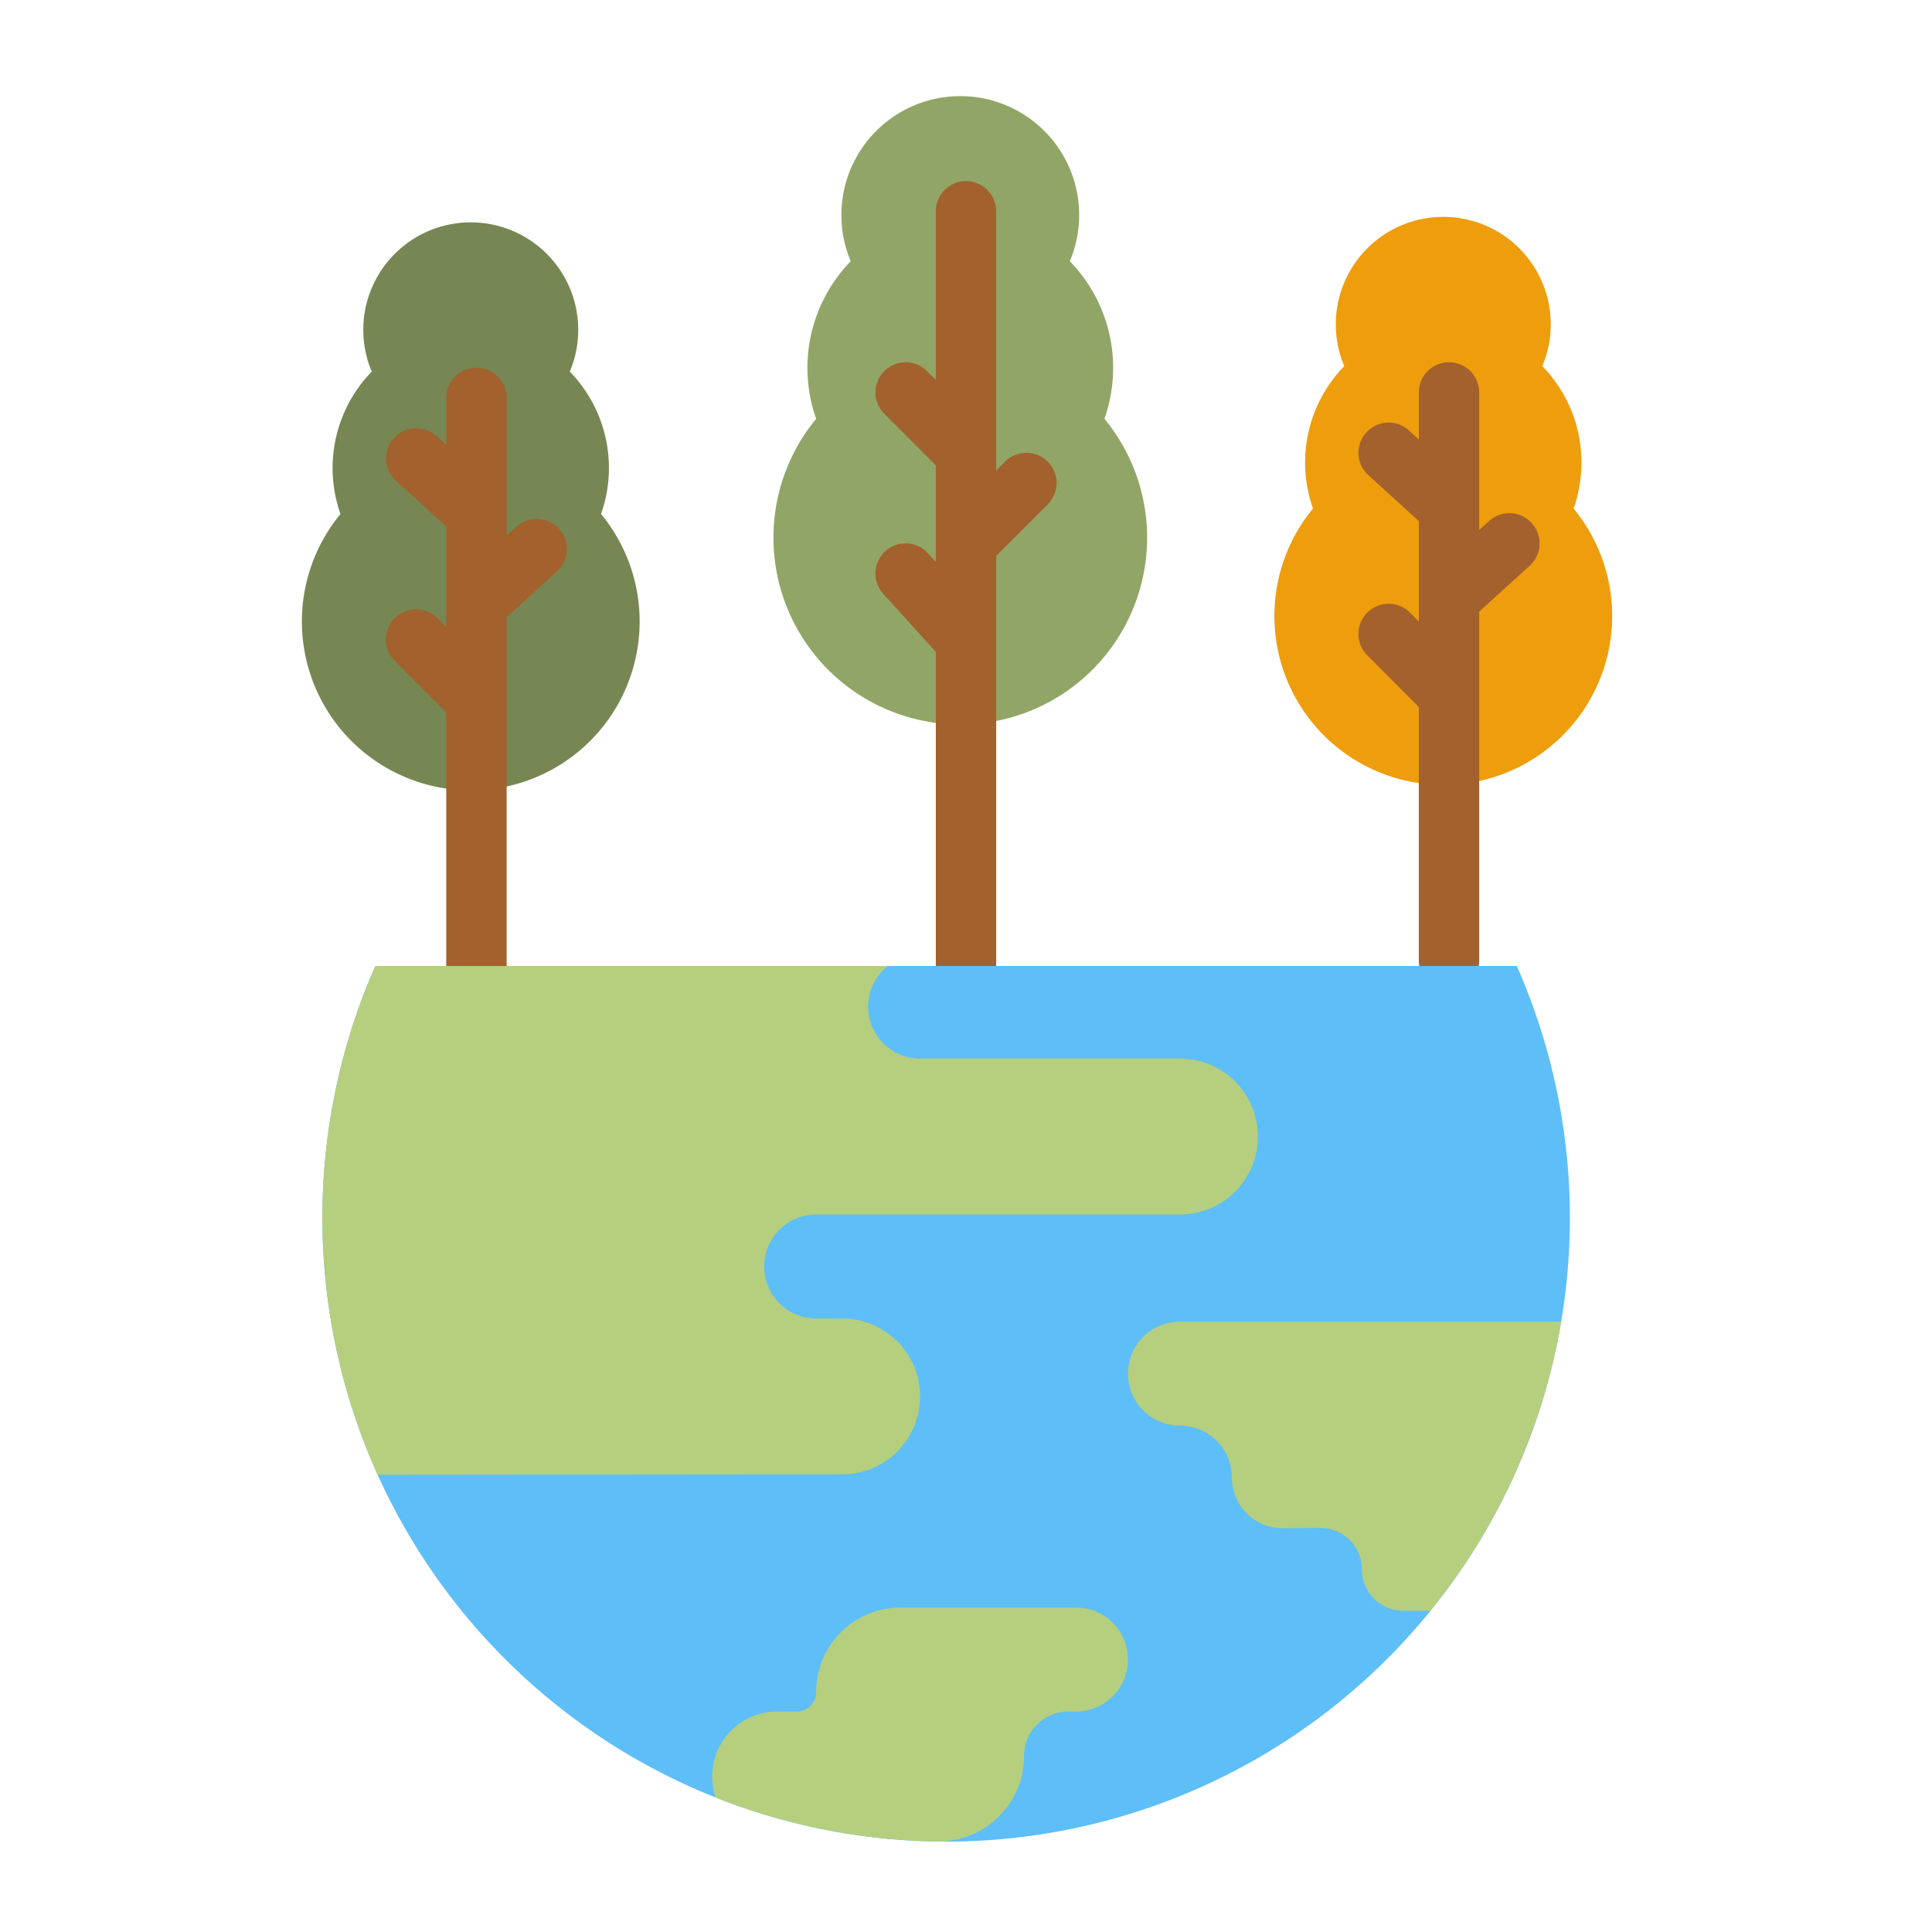 <svg height="512" viewBox="0 0 512 512" width="512" xmlns="http://www.w3.org/2000/svg"><g id="flat"><path d="m417.013 134.763a36.605 36.605 0 0 0 -8.285-37.736 28.482 28.482 0 1 0 -52.483 0 36.612 36.612 0 0 0 -8.285 37.736 44.757 44.757 0 1 0 69.053 0z" fill="#ee9d0d"/><path d="m159.283 136.218a36.605 36.605 0 0 0 -8.283-37.736 28.482 28.482 0 1 0 -52.483 0 36.612 36.612 0 0 0 -8.285 37.736 44.757 44.757 0 1 0 69.053 0z" fill="#768753"/><path d="m292.683 110.979a40.5 40.5 0 0 0 -9.166-41.746 31.509 31.509 0 1 0 -58.061 0 40.5 40.5 0 0 0 -9.166 41.746 49.514 49.514 0 1 0 76.393 0z" fill="#91a666"/><g fill="#a3612d"><path d="m266.343 122.343-2.343 2.343v-68.686a8 8 0 0 0 -16 0v44.686l-2.343-2.343a8 8 0 0 0 -11.314 11.314l13.657 13.657v25.6l-2.069-2.286a8 8 0 1 0 -11.862 10.738l13.931 15.389v83.245a8 8 0 0 0 16 0v-108.686l13.657-13.657a8 8 0 1 0 -11.314-11.314z"/><path d="m405.92 138.619a8 8 0 0 0 -11.3-.539l-2.62 2.381v-36.461a8 8 0 0 0 -16 0v12.461l-2.619-2.381a8 8 0 1 0 -10.762 11.84l13.381 12.164v26.616l-2.332-2.342a8 8 0 0 0 -11.336 11.292l13.668 13.719v67.176a8 8 0 1 0 16 0v-92.461l13.381-12.164a8 8 0 0 0 .539-11.301z"/><path d="m136.89 139.535-2.619 2.381v-36.461a8 8 0 1 0 -16 0v12.461l-2.62-2.381a8 8 0 0 0 -10.761 11.84l13.381 12.164v26.612l-2.333-2.341a8 8 0 1 0 -11.338 11.29l13.668 13.723v67.177a8 8 0 1 0 16 0v-92.461l13.38-12.164a8 8 0 0 0 -10.761-11.84z"/></g><path d="m100.082 390.841a165.318 165.318 0 0 0 301.887-134.841h-302.505a165.692 165.692 0 0 0 .618 134.841z" fill="#5ebef7"/><path d="m298.92 439.79a13.772 13.772 0 0 1 -13.77 13.78h-1.98a11.779 11.779 0 0 0 -11.79 11.79 22.644 22.644 0 0 1 -22.1 22.63 164.7 164.7 0 0 1 -59.62-11.64 17.226 17.226 0 0 1 16.29-22.78h5.17a5.173 5.173 0 0 0 5.16-5.17 22.382 22.382 0 0 1 22.39-22.38h46.48a13.776 13.776 0 0 1 13.77 13.77z" fill="#b5cf7f"/><path d="m413.72 350.26a164.5 164.5 0 0 1 -34.67 76.62h-7.17a10.977 10.977 0 0 1 -10.97-10.98 10.988 10.988 0 0 0 -11.05-10.98l-9.62.06c-.13 0-.25.01-.38.01a13.407 13.407 0 0 1 -13.39-13.41 13.759 13.759 0 0 0 -13.77-13.77 13.775 13.775 0 1 1 0-27.55z" fill="#b5cf7f"/><path d="m223.17 390.728a20.66 20.66 0 0 0 20.66-20.661 20.66 20.66 0 0 0 -20.66-20.66h-6.887a13.774 13.774 0 0 1 0-27.548h96.417a20.66 20.66 0 0 0 0-41.32h-68.87a13.767 13.767 0 0 1 -8.578-24.539h-135.788a165.692 165.692 0 0 0 .618 134.841z" fill="#b5cf7f"/></g></svg>